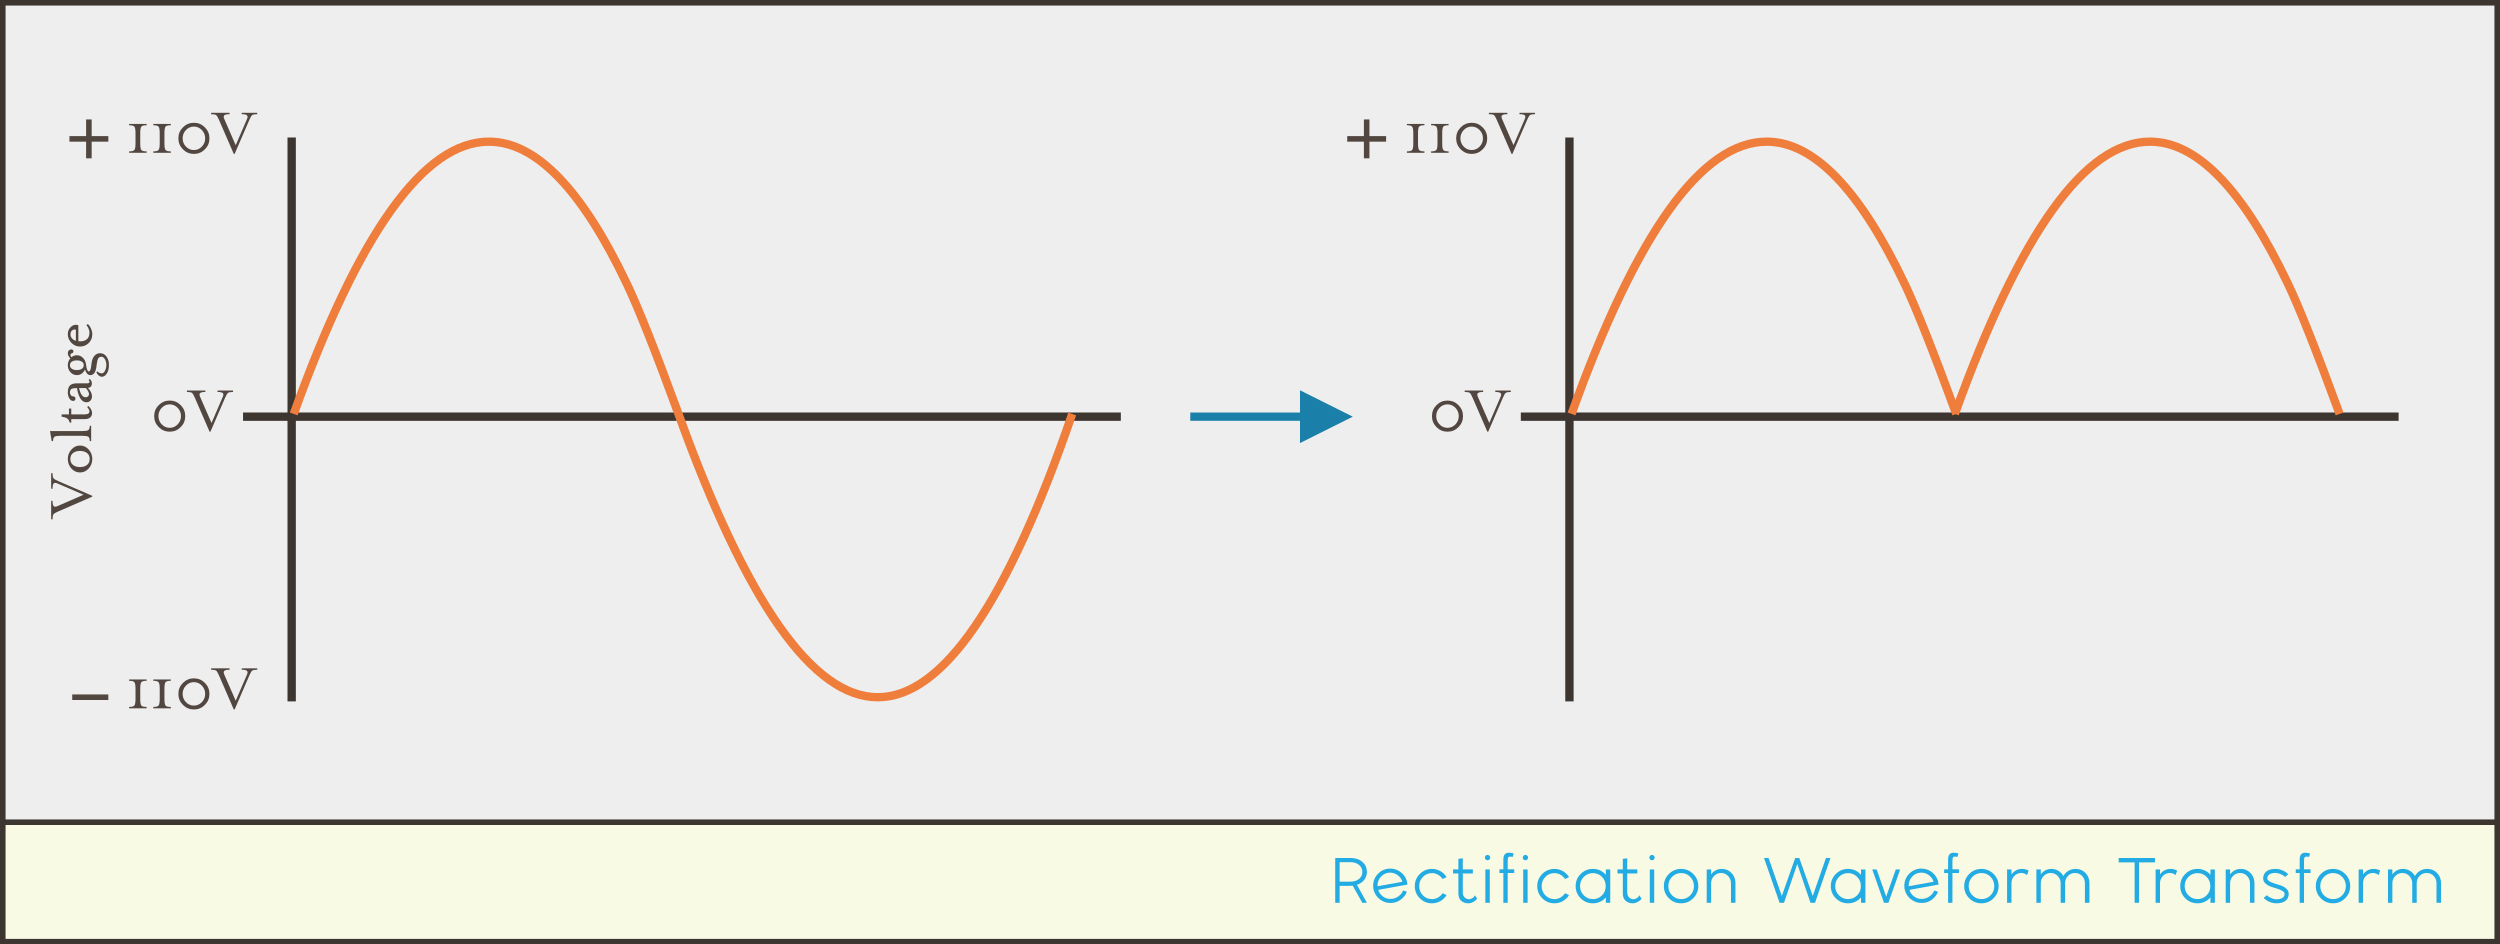 <?xml version="1.0" encoding="UTF-8"?>
<svg width="900px" height="340px" viewBox="0 0 900 340" version="1.1" xmlns="http://www.w3.org/2000/svg" xmlns:xlink="http://www.w3.org/1999/xlink">
    <rect x="0" y="0" width="900" height="340" fill="#808080" stroke="none"/>
    <!-- Generator: Sketch 52.5 (67469) - http://www.bohemiancoding.com/sketch -->
    <title>Rectification_Transform</title>
    <desc>Created with Sketch.</desc>
    <g id="Rectification_Transform" stroke="none" stroke-width="1" fill="none" fill-rule="evenodd">
        <rect id="Rectangle" stroke="#3D3530" stroke-width="2" fill="#EEEEEE" x="1" y="1" width="898" height="358"></rect>
        <rect id="Rectangle-Copy" stroke="#3D3530" stroke-width="2" fill="#F8FAE4" x="1" y="296" width="898" height="43"></rect>
        <path d="M480.683,325 L480.683,308.872 L486.155,308.872 C487.963,308.872 489.403,309.348 490.475,310.3 C491.547,311.252 492.083,312.448 492.083,313.888 C492.083,314.96 491.767,315.912 491.135,316.744 C490.503,317.576 489.619,318.168 488.483,318.52 L492.083,325 L490.427,325 L486.995,318.856 L486.011,318.904 L482.267,318.904 L482.267,325 L480.683,325 Z M482.267,317.392 L486.155,317.392 C487.451,317.392 488.491,317.06 489.275,316.396 C490.059,315.732 490.451,314.896 490.451,313.888 C490.451,312.896 490.059,312.064 489.275,311.392 C488.491,310.72 487.451,310.384 486.155,310.384 L482.267,310.384 L482.267,317.392 Z M500.525,323.608 C501.597,323.608 502.557,323.304 503.405,322.696 C504.253,322.088 504.829,321.376 505.133,320.56 L506.477,321.04 C506.109,322.048 505.393,322.976 504.329,323.824 C503.265,324.672 501.997,325.088 500.525,325.072 C499.181,325.072 497.953,324.656 496.841,323.824 C495.729,322.992 494.973,321.928 494.573,320.632 C494.413,320.104 494.333,319.528 494.333,318.904 C494.333,317.176 494.933,315.712 496.133,314.512 C497.333,313.312 498.797,312.704 500.525,312.688 C502.093,312.704 503.461,313.232 504.629,314.272 C505.797,315.312 506.469,316.6 506.645,318.136 C506.661,318.216 506.669,318.32 506.669,318.448 L496.181,320.344 C496.453,321.304 496.997,322.092 497.813,322.708 C498.629,323.324 499.533,323.624 500.525,323.608 Z M500.381,314.152 C499.181,314.168 498.153,314.6 497.297,315.448 C496.441,316.296 495.981,317.312 495.917,318.496 C495.917,318.544 495.921,318.628 495.929,318.748 C495.937,318.868 495.941,318.968 495.941,319.048 L504.869,317.44 C504.565,316.464 503.997,315.668 503.165,315.052 C502.333,314.436 501.405,314.136 500.381,314.152 Z M515.52,325.192 C513.808,325.192 512.348,324.588 511.14,323.38 C509.932,322.172 509.328,320.712 509.328,319 C509.328,317.288 509.932,315.828 511.14,314.62 C512.348,313.412 513.808,312.808 515.52,312.808 C516.608,312.808 517.62,313.076 518.556,313.612 C519.492,314.148 520.232,314.864 520.776,315.76 L519.336,316.456 C518.904,315.8 518.352,315.28 517.68,314.896 C517.008,314.512 516.288,314.32 515.52,314.32 C514.224,314.32 513.132,314.772 512.244,315.676 C511.356,316.58 510.912,317.688 510.912,319 C510.912,320.312 511.356,321.42 512.244,322.324 C513.132,323.228 514.224,323.68 515.52,323.68 C516.288,323.68 517.008,323.488 517.68,323.104 C518.352,322.72 518.904,322.2 519.336,321.544 L520.776,322.24 C520.232,323.136 519.492,323.852 518.556,324.388 C517.62,324.924 516.608,325.192 515.52,325.192 Z M530.971,322.312 L531.763,323.536 C531.667,323.664 531.539,323.816 531.379,323.992 C531.219,324.168 530.859,324.412 530.299,324.724 C529.739,325.036 529.163,325.192 528.571,325.192 C527.563,325.192 526.719,324.892 526.039,324.292 C525.359,323.692 525.019,322.824 525.019,321.688 L525.019,314.44 L523.099,314.44 L523.099,312.976 L525.019,312.976 L525.019,309.184 L526.603,308.992 L526.603,312.976 L530.227,312.976 L530.227,314.44 L526.603,314.44 L526.603,321.328 C526.603,322.064 526.831,322.648 527.287,323.08 C527.743,323.512 528.267,323.728 528.859,323.728 C529.227,323.728 529.587,323.616 529.939,323.392 C530.291,323.168 530.551,322.948 530.719,322.732 C530.887,322.516 530.971,322.376 530.971,322.312 Z M536.197,309.4 C536.021,309.592 535.797,309.688 535.525,309.688 C535.253,309.688 535.025,309.592 534.841,309.4 C534.657,309.208 534.565,308.984 534.565,308.728 C534.565,308.472 534.657,308.248 534.841,308.056 C535.025,307.864 535.253,307.768 535.525,307.768 C535.797,307.768 536.025,307.864 536.209,308.056 C536.393,308.248 536.485,308.472 536.485,308.728 C536.485,308.984 536.389,309.208 536.197,309.4 Z M534.733,325 L534.733,313 L536.317,313 L536.317,325 L534.733,325 Z M545.12,312.952 L545.12,314.272 L542.768,314.272 L542.768,325 L541.208,325 L541.208,314.272 L539.792,314.272 L539.792,312.952 L541.208,312.952 L541.208,309.472 C541.208,307.808 541.864,306.976 543.176,306.976 C543.464,306.976 543.756,307 544.052,307.048 C544.348,307.096 544.568,307.144 544.712,307.192 L544.928,307.264 L544.592,308.488 C544.272,308.408 543.952,308.368 543.632,308.368 C543.28,308.368 543.048,308.484 542.936,308.716 C542.824,308.948 542.768,309.392 542.768,310.048 L542.768,312.952 L545.12,312.952 Z M549.819,309.4 C549.643,309.592 549.419,309.688 549.147,309.688 C548.875,309.688 548.647,309.592 548.463,309.4 C548.279,309.208 548.187,308.984 548.187,308.728 C548.187,308.472 548.279,308.248 548.463,308.056 C548.647,307.864 548.875,307.768 549.147,307.768 C549.419,307.768 549.647,307.864 549.831,308.056 C550.015,308.248 550.107,308.472 550.107,308.728 C550.107,308.984 550.011,309.208 549.819,309.4 Z M548.355,325 L548.355,313 L549.939,313 L549.939,325 L548.355,325 Z M559.605,325.192 C557.893,325.192 556.433,324.588 555.225,323.38 C554.017,322.172 553.413,320.712 553.413,319 C553.413,317.288 554.017,315.828 555.225,314.62 C556.433,313.412 557.893,312.808 559.605,312.808 C560.693,312.808 561.705,313.076 562.641,313.612 C563.577,314.148 564.317,314.864 564.861,315.76 L563.421,316.456 C562.989,315.8 562.437,315.28 561.765,314.896 C561.093,314.512 560.373,314.32 559.605,314.32 C558.309,314.32 557.217,314.772 556.329,315.676 C555.441,316.58 554.997,317.688 554.997,319 C554.997,320.312 555.441,321.42 556.329,322.324 C557.217,323.228 558.309,323.68 559.605,323.68 C560.373,323.68 561.093,323.488 561.765,323.104 C562.437,322.72 562.989,322.2 563.421,321.544 L564.861,322.24 C564.317,323.136 563.577,323.852 562.641,324.388 C561.705,324.924 560.693,325.192 559.605,325.192 Z M578.104,313 L579.688,313 L579.688,325 L578.104,325 L578.104,323.056 C576.872,324.48 575.312,325.192 573.424,325.192 C571.712,325.192 570.252,324.588 569.044,323.38 C567.836,322.172 567.232,320.712 567.232,319 C567.232,317.288 567.836,315.828 569.044,314.62 C570.252,313.412 571.712,312.808 573.424,312.808 C575.328,312.808 576.888,313.52 578.104,314.944 L578.104,313 Z M573.448,323.68 C574.744,323.68 575.836,323.228 576.724,322.324 C577.612,321.42 578.056,320.312 578.056,319 C578.056,317.688 577.612,316.58 576.724,315.676 C575.836,314.772 574.744,314.32 573.448,314.32 C572.168,314.32 571.076,314.772 570.172,315.676 C569.268,316.58 568.816,317.688 568.816,319 C568.816,320.312 569.268,321.42 570.172,322.324 C571.076,323.228 572.168,323.68 573.448,323.68 Z M590.171,322.312 L590.963,323.536 C590.867,323.664 590.739,323.816 590.579,323.992 C590.419,324.168 590.059,324.412 589.499,324.724 C588.939,325.036 588.363,325.192 587.771,325.192 C586.763,325.192 585.919,324.892 585.239,324.292 C584.559,323.692 584.219,322.824 584.219,321.688 L584.219,314.44 L582.299,314.44 L582.299,312.976 L584.219,312.976 L584.219,309.184 L585.803,308.992 L585.803,312.976 L589.427,312.976 L589.427,314.44 L585.803,314.44 L585.803,321.328 C585.803,322.064 586.031,322.648 586.487,323.08 C586.943,323.512 587.467,323.728 588.059,323.728 C588.427,323.728 588.787,323.616 589.139,323.392 C589.491,323.168 589.751,322.948 589.919,322.732 C590.087,322.516 590.171,322.376 590.171,322.312 Z M595.397,309.4 C595.221,309.592 594.997,309.688 594.725,309.688 C594.453,309.688 594.225,309.592 594.041,309.4 C593.857,309.208 593.765,308.984 593.765,308.728 C593.765,308.472 593.857,308.248 594.041,308.056 C594.225,307.864 594.453,307.768 594.725,307.768 C594.997,307.768 595.225,307.864 595.409,308.056 C595.593,308.248 595.685,308.472 595.685,308.728 C595.685,308.984 595.589,309.208 595.397,309.4 Z M593.933,325 L593.933,313 L595.517,313 L595.517,325 L593.933,325 Z M609.552,323.368 C608.352,324.584 606.896,325.192 605.184,325.192 C603.472,325.192 602.012,324.588 600.804,323.38 C599.596,322.172 598.992,320.712 598.992,319 C598.992,317.288 599.596,315.828 600.804,314.62 C602.012,313.412 603.472,312.808 605.184,312.808 C606.896,312.808 608.356,313.412 609.564,314.62 C610.772,315.828 611.376,317.288 611.376,319 C611.376,320.696 610.768,322.152 609.552,323.368 Z M605.208,323.68 C606.504,323.68 607.596,323.228 608.484,322.324 C609.372,321.42 609.816,320.312 609.816,319 C609.816,317.688 609.372,316.576 608.484,315.664 C607.596,314.752 606.504,314.296 605.208,314.296 C603.928,314.296 602.84,314.752 601.944,315.664 C601.048,316.576 600.6,317.688 600.6,319 C600.6,320.312 601.048,321.42 601.944,322.324 C602.84,323.228 603.928,323.68 605.208,323.68 Z M619.843,312.808 C621.235,312.808 622.403,313.3 623.347,314.284 C624.291,315.268 624.763,316.48 624.763,317.92 L624.763,325 L623.155,325 L623.155,317.968 C623.155,316.944 622.807,316.072 622.111,315.352 C621.415,314.632 620.571,314.272 619.579,314.272 C618.587,314.272 617.743,314.632 617.047,315.352 C616.351,316.072 616.003,316.944 616.003,317.968 L616.003,325 L614.419,325 L614.419,313 L616.003,313 L616.003,314.776 C616.979,313.464 618.259,312.808 619.843,312.808 Z M657.344,308.872 L658.976,308.872 L653.408,325 L651.776,325 L647.024,311.032 L642.248,325 L640.64,325 L635.048,308.872 L636.68,308.872 L641.456,322.552 L646.28,308.872 L647.744,308.872 L652.592,322.552 L657.344,308.872 Z M669.963,313 L671.547,313 L671.547,325 L669.963,325 L669.963,323.056 C668.731,324.48 667.171,325.192 665.283,325.192 C663.571,325.192 662.111,324.588 660.903,323.38 C659.695,322.172 659.091,320.712 659.091,319 C659.091,317.288 659.695,315.828 660.903,314.62 C662.111,313.412 663.571,312.808 665.283,312.808 C667.187,312.808 668.747,313.52 669.963,314.944 L669.963,313 Z M665.307,323.68 C666.603,323.68 667.695,323.228 668.583,322.324 C669.471,321.42 669.915,320.312 669.915,319 C669.915,317.688 669.471,316.58 668.583,315.676 C667.695,314.772 666.603,314.32 665.307,314.32 C664.027,314.32 662.935,314.772 662.031,315.676 C661.127,316.58 660.675,317.688 660.675,319 C660.675,320.312 661.127,321.42 662.031,322.324 C662.935,323.228 664.027,323.68 665.307,323.68 Z M682.485,313 L684.069,313 L679.821,325 L678.237,325 L674.013,313 L675.597,313 L679.029,322.768 L682.485,313 Z M691.744,323.608 C692.816,323.608 693.776,323.304 694.624,322.696 C695.472,322.088 696.048,321.376 696.352,320.56 L697.696,321.04 C697.328,322.048 696.612,322.976 695.548,323.824 C694.484,324.672 693.216,325.088 691.744,325.072 C690.4,325.072 689.172,324.656 688.06,323.824 C686.948,322.992 686.192,321.928 685.792,320.632 C685.632,320.104 685.552,319.528 685.552,318.904 C685.552,317.176 686.152,315.712 687.352,314.512 C688.552,313.312 690.016,312.704 691.744,312.688 C693.312,312.704 694.68,313.232 695.848,314.272 C697.016,315.312 697.688,316.6 697.864,318.136 C697.88,318.216 697.888,318.32 697.888,318.448 L687.4,320.344 C687.672,321.304 688.216,322.092 689.032,322.708 C689.848,323.324 690.752,323.624 691.744,323.608 Z M691.6,314.152 C690.4,314.168 689.372,314.6 688.516,315.448 C687.66,316.296 687.2,317.312 687.136,318.496 C687.136,318.544 687.14,318.628 687.148,318.748 C687.156,318.868 687.16,318.968 687.16,319.048 L696.088,317.44 C695.784,316.464 695.216,315.668 694.384,315.052 C693.552,314.436 692.624,314.136 691.6,314.152 Z M705.227,312.952 L705.227,314.272 L702.875,314.272 L702.875,325 L701.315,325 L701.315,314.272 L699.899,314.272 L699.899,312.952 L701.315,312.952 L701.315,309.472 C701.315,307.808 701.971,306.976 703.283,306.976 C703.571,306.976 703.863,307 704.159,307.048 C704.455,307.096 704.675,307.144 704.819,307.192 L705.035,307.264 L704.699,308.488 C704.379,308.408 704.059,308.368 703.739,308.368 C703.387,308.368 703.155,308.484 703.043,308.716 C702.931,308.948 702.875,309.392 702.875,310.048 L702.875,312.952 L705.227,312.952 Z M717.677,323.368 C716.477,324.584 715.021,325.192 713.309,325.192 C711.597,325.192 710.137,324.588 708.929,323.38 C707.721,322.172 707.117,320.712 707.117,319 C707.117,317.288 707.721,315.828 708.929,314.62 C710.137,313.412 711.597,312.808 713.309,312.808 C715.021,312.808 716.481,313.412 717.689,314.62 C718.897,315.828 719.501,317.288 719.501,319 C719.501,320.696 718.893,322.152 717.677,323.368 Z M713.333,323.68 C714.629,323.68 715.721,323.228 716.609,322.324 C717.497,321.42 717.941,320.312 717.941,319 C717.941,317.688 717.497,316.576 716.609,315.664 C715.721,314.752 714.629,314.296 713.333,314.296 C712.053,314.296 710.965,314.752 710.069,315.664 C709.173,316.576 708.725,317.688 708.725,319 C708.725,320.312 709.173,321.42 710.069,322.324 C710.965,323.228 712.053,323.68 713.333,323.68 Z M727.968,312.808 C728.816,312.808 729.592,313.016 730.296,313.432 L729.744,315.016 C729.072,314.52 728.392,314.272 727.704,314.272 C726.696,314.272 725.848,314.628 725.16,315.34 C724.472,316.052 724.128,316.928 724.128,317.968 L724.128,325 L722.544,325 L722.544,313 L724.128,313 L724.128,314.776 C725.104,313.464 726.384,312.808 727.968,312.808 Z M747.283,312.808 C748.675,312.808 749.843,313.3 750.787,314.284 C751.731,315.268 752.203,316.48 752.203,317.92 L752.203,325 L750.571,325 L750.571,317.968 C750.571,316.928 750.231,316.052 749.551,315.34 C748.871,314.628 748.027,314.272 747.019,314.272 C746.011,314.272 745.163,314.628 744.475,315.34 C743.787,316.052 743.443,316.928 743.443,317.968 L743.443,325 L741.835,325 L741.835,317.968 C741.835,316.944 741.487,316.072 740.791,315.352 C740.095,314.632 739.251,314.272 738.259,314.272 C737.267,314.272 736.423,314.632 735.727,315.352 C735.031,316.072 734.683,316.944 734.683,317.968 L734.683,325 L733.099,325 L733.099,313 L734.683,313 L734.683,314.776 C735.659,313.464 736.939,312.808 738.523,312.808 C739.435,312.808 740.271,313.04 741.031,313.504 C741.791,313.968 742.387,314.592 742.819,315.376 C743.235,314.592 743.835,313.968 744.619,313.504 C745.403,313.04 746.291,312.808 747.283,312.808 Z M775.784,308.872 L775.784,310.456 L770.048,310.456 L770.048,325 L768.464,325 L768.464,310.456 L762.728,310.456 L762.728,308.872 L775.784,308.872 Z M781.443,312.808 C782.291,312.808 783.067,313.016 783.771,313.432 L783.219,315.016 C782.547,314.52 781.867,314.272 781.179,314.272 C780.171,314.272 779.323,314.628 778.635,315.34 C777.947,316.052 777.603,316.928 777.603,317.968 L777.603,325 L776.019,325 L776.019,313 L777.603,313 L777.603,314.776 C778.579,313.464 779.859,312.808 781.443,312.808 Z M795.765,313 L797.349,313 L797.349,325 L795.765,325 L795.765,323.056 C794.533,324.48 792.973,325.192 791.085,325.192 C789.373,325.192 787.913,324.588 786.705,323.38 C785.497,322.172 784.893,320.712 784.893,319 C784.893,317.288 785.497,315.828 786.705,314.62 C787.913,313.412 789.373,312.808 791.085,312.808 C792.989,312.808 794.549,313.52 795.765,314.944 L795.765,313 Z M791.109,323.68 C792.405,323.68 793.497,323.228 794.385,322.324 C795.273,321.42 795.717,320.312 795.717,319 C795.717,317.688 795.273,316.58 794.385,315.676 C793.497,314.772 792.405,314.32 791.109,314.32 C789.829,314.32 788.737,314.772 787.833,315.676 C786.929,316.58 786.477,317.688 786.477,319 C786.477,320.312 786.929,321.42 787.833,322.324 C788.737,323.228 789.829,323.68 791.109,323.68 Z M806.68,312.808 C808.072,312.808 809.24,313.3 810.184,314.284 C811.128,315.268 811.6,316.48 811.6,317.92 L811.6,325 L809.992,325 L809.992,317.968 C809.992,316.944 809.644,316.072 808.948,315.352 C808.252,314.632 807.408,314.272 806.416,314.272 C805.424,314.272 804.58,314.632 803.884,315.352 C803.188,316.072 802.84,316.944 802.84,317.968 L802.84,325 L801.256,325 L801.256,313 L802.84,313 L802.84,314.776 C803.816,313.464 805.096,312.808 806.68,312.808 Z M819.515,325.192 C818.971,325.192 818.443,325.124 817.931,324.988 C817.419,324.852 816.991,324.692 816.647,324.508 C816.303,324.324 815.995,324.136 815.723,323.944 C815.451,323.752 815.251,323.592 815.123,323.464 L814.931,323.248 L816.059,322.288 C816.171,322.4 816.327,322.536 816.527,322.696 C816.727,322.856 817.131,323.072 817.739,323.344 C818.347,323.616 818.947,323.752 819.539,323.752 C820.419,323.752 821.123,323.584 821.651,323.248 C822.179,322.912 822.443,322.44 822.443,321.832 C822.443,321.4 822.179,321.028 821.651,320.716 C821.123,320.404 820.483,320.136 819.731,319.912 C818.979,319.688 818.223,319.44 817.463,319.168 C816.703,318.896 816.059,318.512 815.531,318.016 C815.003,317.52 814.739,316.912 814.739,316.192 C814.739,315.2 815.111,314.388 815.855,313.756 C816.599,313.124 817.699,312.808 819.155,312.808 C820.019,312.808 820.835,312.968 821.603,313.288 C822.371,313.608 822.923,313.928 823.259,314.248 L823.763,314.728 L822.635,315.712 C822.523,315.6 822.367,315.464 822.167,315.304 C821.967,315.144 821.563,314.928 820.955,314.656 C820.347,314.384 819.739,314.248 819.131,314.248 C818.267,314.248 817.567,314.416 817.031,314.752 C816.495,315.088 816.227,315.56 816.227,316.168 C816.227,316.6 816.491,316.972 817.019,317.284 C817.547,317.596 818.187,317.864 818.939,318.088 C819.691,318.312 820.447,318.556 821.207,318.82 C821.967,319.084 822.611,319.468 823.139,319.972 C823.667,320.476 823.931,321.088 823.931,321.808 C823.931,322.816 823.563,323.632 822.827,324.256 C822.091,324.88 820.987,325.192 819.515,325.192 Z M831.797,312.952 L831.797,314.272 L829.445,314.272 L829.445,325 L827.885,325 L827.885,314.272 L826.469,314.272 L826.469,312.952 L827.885,312.952 L827.885,309.472 C827.885,307.808 828.541,306.976 829.853,306.976 C830.141,306.976 830.433,307 830.729,307.048 C831.025,307.096 831.245,307.144 831.389,307.192 L831.605,307.264 L831.269,308.488 C830.949,308.408 830.629,308.368 830.309,308.368 C829.957,308.368 829.725,308.484 829.613,308.716 C829.501,308.948 829.445,309.392 829.445,310.048 L829.445,312.952 L831.797,312.952 Z M844.248,323.368 C843.048,324.584 841.592,325.192 839.88,325.192 C838.168,325.192 836.708,324.588 835.5,323.38 C834.292,322.172 833.688,320.712 833.688,319 C833.688,317.288 834.292,315.828 835.5,314.62 C836.708,313.412 838.168,312.808 839.88,312.808 C841.592,312.808 843.052,313.412 844.26,314.62 C845.468,315.828 846.072,317.288 846.072,319 C846.072,320.696 845.464,322.152 844.248,323.368 Z M839.904,323.68 C841.2,323.68 842.292,323.228 843.18,322.324 C844.068,321.42 844.512,320.312 844.512,319 C844.512,317.688 844.068,316.576 843.18,315.664 C842.292,314.752 841.2,314.296 839.904,314.296 C838.624,314.296 837.536,314.752 836.64,315.664 C835.744,316.576 835.296,317.688 835.296,319 C835.296,320.312 835.744,321.42 836.64,322.324 C837.536,323.228 838.624,323.68 839.904,323.68 Z M854.539,312.808 C855.387,312.808 856.163,313.016 856.867,313.432 L856.315,315.016 C855.643,314.52 854.963,314.272 854.275,314.272 C853.267,314.272 852.419,314.628 851.731,315.34 C851.043,316.052 850.699,316.928 850.699,317.968 L850.699,325 L849.115,325 L849.115,313 L850.699,313 L850.699,314.776 C851.675,313.464 852.955,312.808 854.539,312.808 Z M873.853,312.808 C875.245,312.808 876.413,313.3 877.357,314.284 C878.301,315.268 878.773,316.48 878.773,317.92 L878.773,325 L877.141,325 L877.141,317.968 C877.141,316.928 876.801,316.052 876.121,315.34 C875.441,314.628 874.597,314.272 873.589,314.272 C872.581,314.272 871.733,314.628 871.045,315.34 C870.357,316.052 870.013,316.928 870.013,317.968 L870.013,325 L868.405,325 L868.405,317.968 C868.405,316.944 868.057,316.072 867.361,315.352 C866.665,314.632 865.821,314.272 864.829,314.272 C863.837,314.272 862.993,314.632 862.297,315.352 C861.601,316.072 861.253,316.944 861.253,317.968 L861.253,325 L859.669,325 L859.669,313 L861.253,313 L861.253,314.776 C862.229,313.464 863.509,312.808 865.093,312.808 C866.005,312.808 866.841,313.04 867.601,313.504 C868.361,313.968 868.957,314.592 869.389,315.376 C869.805,314.592 870.405,313.968 871.189,313.504 C871.973,313.04 872.861,312.808 873.853,312.808 Z" id="Rectification-Wavefo-Copy" fill="#23ABE3"></path>
        <g id="Illustration" transform="translate(18, 38)">
            <g id="DC" transform="translate(467, 0)">
                <path d="M80,13 L80,213" id="Line-7-Copy-2" stroke="#3D3530" stroke-width="3" stroke-linecap="square"></path>
                <path d="M377,112 L64,112" id="Line-7-Copy-6" stroke="#3D3530" stroke-width="3" stroke-linecap="square"></path>
                <path d="M6,11 L6,5 L8,5 L8,11 L14,11 L14,13 L8,13 L8,19 L6,19 L6,13 L0,13 L0,11 L6,11 Z" id="Combined-Shape" fill="#524740"></path>
                <path d="M32.136,107.856 C33.24,106.752 34.56,106.2 36.096,106.2 C37.632,106.2 38.948,106.748 40.044,107.844 C41.14,108.94 41.688,110.256 41.688,111.792 C41.688,113.344 41.14,114.668 40.044,115.764 C38.948,116.86 37.632,117.408 36.096,117.408 C34.56,117.408 33.244,116.86 32.148,115.764 C31.052,114.668 30.504,113.344 30.504,111.792 C30.504,110.256 31.048,108.944 32.136,107.856 Z M36.096,107.568 C34.976,107.568 34.02,107.984 33.228,108.816 C32.436,109.648 32.04,110.64 32.04,111.792 C32.04,112.96 32.436,113.956 33.228,114.78 C34.02,115.604 34.976,116.016 36.096,116.016 C37.2,116.016 38.152,115.604 38.952,114.78 C39.752,113.956 40.152,112.96 40.152,111.792 C40.152,110.64 39.752,109.648 38.952,108.816 C38.152,107.984 37.2,107.568 36.096,107.568 Z M58.896,103.104 C57.952,103.104 57.34,103.22 57.06,103.452 C56.78,103.684 56.44,104.264 56.04,105.192 L50.76,117.408 L50.448,117.408 L45.144,105.192 C44.744,104.264 44.404,103.684 44.124,103.452 C43.844,103.22 43.232,103.104 42.288,103.104 L42.288,102.6 L48.936,102.6 L48.936,103.104 C47.944,103.104 47.308,103.244 47.028,103.524 C46.748,103.804 46.76,104.272 47.064,104.928 L51.144,114.264 L55.176,104.928 C55.48,104.272 55.492,103.804 55.212,103.524 C54.932,103.244 54.296,103.104 53.304,103.104 L53.304,102.6 L58.896,102.6 L58.896,103.104 Z" id="0V-Copy-2" fill="#524740"></path>
                <path d="M27.792,17 L21.48,17 L21.48,16.496 C22.472,16.496 23.104,16.328 23.376,15.992 C23.648,15.656 23.784,14.888 23.784,13.688 L23.784,9.896 C23.784,8.696 23.648,7.928 23.376,7.592 C23.104,7.256 22.472,7.088 21.48,7.088 L21.48,6.608 L27.792,6.608 L27.792,7.088 C26.784,7.088 26.148,7.252 25.884,7.58 C25.62,7.908 25.488,8.68 25.488,9.896 L25.488,13.688 C25.488,14.904 25.62,15.676 25.884,16.004 C26.148,16.332 26.784,16.496 27.792,16.496 L27.792,17 Z M36.504,17 L30.192,17 L30.192,16.496 C31.184,16.496 31.816,16.328 32.088,15.992 C32.36,15.656 32.496,14.888 32.496,13.688 L32.496,9.896 C32.496,8.696 32.36,7.928 32.088,7.592 C31.816,7.256 31.184,7.088 30.192,7.088 L30.192,6.608 L36.504,6.608 L36.504,7.088 C35.496,7.088 34.86,7.252 34.596,7.58 C34.332,7.908 34.2,8.68 34.2,9.896 L34.2,13.688 C34.2,14.904 34.332,15.676 34.596,16.004 C34.86,16.332 35.496,16.496 36.504,16.496 L36.504,17 Z M40.848,7.856 C41.952,6.752 43.272,6.2 44.808,6.2 C46.344,6.2 47.66,6.748 48.756,7.844 C49.852,8.94 50.4,10.256 50.4,11.792 C50.4,13.344 49.852,14.668 48.756,15.764 C47.66,16.86 46.344,17.408 44.808,17.408 C43.272,17.408 41.956,16.86 40.86,15.764 C39.764,14.668 39.216,13.344 39.216,11.792 C39.216,10.256 39.76,8.944 40.848,7.856 Z M44.808,7.568 C43.688,7.568 42.732,7.984 41.94,8.816 C41.148,9.648 40.752,10.64 40.752,11.792 C40.752,12.96 41.148,13.956 41.94,14.78 C42.732,15.604 43.688,16.016 44.808,16.016 C45.912,16.016 46.864,15.604 47.664,14.78 C48.464,13.956 48.864,12.96 48.864,11.792 C48.864,10.64 48.464,9.648 47.664,8.816 C46.864,7.984 45.912,7.568 44.808,7.568 Z M67.608,3.104 C66.664,3.104 66.052,3.22 65.772,3.452 C65.492,3.684 65.152,4.264 64.752,5.192 L59.472,17.408 L59.16,17.408 L53.856,5.192 C53.456,4.264 53.116,3.684 52.836,3.452 C52.556,3.22 51.944,3.104 51,3.104 L51,2.6 L57.648,2.6 L57.648,3.104 C56.656,3.104 56.02,3.244 55.74,3.524 C55.46,3.804 55.472,4.272 55.776,4.928 L59.856,14.264 L63.888,4.928 C64.192,4.272 64.204,3.804 63.924,3.524 C63.644,3.244 63.008,3.104 62.016,3.104 L62.016,2.6 L67.608,2.6 L67.608,3.104 Z" id="110V-Copy-3" fill="#524740"></path>
                <path d="M80.746,111.02 C104.249,45.673 127.667,13 151,13 C167.855,13 184.407,30.05 200.655,64.149 C204.818,72.885 211.018,88.509 219.254,111.02" id="Path-2" stroke="#EF7D3B" stroke-width="3"></path>
                <path d="M218.746,111.02 C242.249,45.673 265.667,13 289,13 C305.855,13 322.407,30.05 338.655,64.149 C342.818,72.885 349.018,88.509 357.254,111.02" id="Path-2-Copy" stroke="#EF7D3B" stroke-width="3"></path>
            </g>
            <g id="Alternating_Current">
                <path d="M87,13 L87,213" id="Line-7-Copy-2" stroke="#3D3530" stroke-width="3" stroke-linecap="square"></path>
                <path d="M384,112 L71,112" id="Line-7-Copy-6" stroke="#3D3530" stroke-width="3" stroke-linecap="square"></path>
                <rect id="Rectangle" fill="#524740" x="8" y="212" width="13" height="2"></rect>
                <path d="M13,11 L13,5 L15,5 L15,11 L21,11 L21,13 L15,13 L15,19 L13,19 L13,13 L7,13 L7,11 L13,11 Z" id="Combined-Shape" fill="#524740"></path>
                <path d="M-7.94,104.104 C-8.884,104.104 -9.496,104.22 -9.776,104.452 C-10.056,104.684 -10.396,105.264 -10.796,106.192 L-16.076,118.408 L-16.388,118.408 L-21.692,106.192 C-22.092,105.264 -22.432,104.684 -22.712,104.452 C-22.992,104.22 -23.604,104.104 -24.548,104.104 L-24.548,103.6 L-17.9,103.6 L-17.9,104.104 C-18.892,104.104 -19.528,104.244 -19.808,104.524 C-20.088,104.804 -20.076,105.272 -19.772,105.928 L-15.692,115.264 L-11.66,105.928 C-11.356,105.272 -11.344,104.804 -11.624,104.524 C-11.904,104.244 -12.54,104.104 -13.532,104.104 L-13.532,103.6 L-7.94,103.6 L-7.94,104.104 Z M0.58,110.896 C1.54,111.744 2.02,112.776 2.02,113.992 C2.02,115.208 1.544,116.248 0.592,117.112 C-0.36,117.976 -1.5,118.408 -2.828,118.408 C-4.156,118.408 -5.296,117.976 -6.248,117.112 C-7.2,116.248 -7.676,115.208 -7.676,113.992 C-7.676,112.776 -7.2,111.74 -6.248,110.884 C-5.296,110.028 -4.156,109.6 -2.828,109.6 C-1.5,109.6 -0.364,110.032 0.58,110.896 Z M-0.668,116.512 C-0.172,115.856 0.076,115.016 0.076,113.992 C0.076,112.968 -0.172,112.132 -0.668,111.484 C-1.164,110.836 -1.884,110.512 -2.828,110.512 C-3.772,110.512 -4.492,110.84 -4.988,111.496 C-5.484,112.152 -5.732,112.984 -5.732,113.992 C-5.732,115 -5.484,115.832 -4.988,116.488 C-4.492,117.144 -3.772,117.472 -2.828,117.472 C-1.884,117.472 -1.164,117.152 -0.668,116.512 Z M9.124,118 L3.628,118 L3.628,117.496 C4.428,117.496 4.944,117.328 5.176,116.992 C5.408,116.656 5.524,115.888 5.524,114.688 L5.524,107.104 C5.524,105.904 5.408,105.136 5.176,104.8 C4.944,104.464 4.428,104.296 3.628,104.296 L3.628,103.792 L7.228,103.192 L7.228,114.688 C7.228,115.888 7.344,116.656 7.576,116.992 C7.808,117.328 8.324,117.496 9.124,117.496 L9.124,118 Z M11.524,110.848 L10.276,110.848 L10.276,110.272 C10.964,110.128 11.468,109.816 11.788,109.336 C12.108,108.856 12.316,108.2 12.412,107.368 L13.228,107.368 L13.228,110.008 L15.316,110.008 L15.316,110.848 L13.228,110.848 L13.228,115.648 C13.228,116.8 13.588,117.376 14.308,117.376 C14.772,117.376 15.292,117.104 15.868,116.56 L16.276,116.968 C15.94,117.368 15.536,117.696 15.064,117.952 C14.592,118.208 14.156,118.336 13.756,118.336 C13.068,118.336 12.524,118.112 12.124,117.664 C11.724,117.216 11.524,116.544 11.524,115.648 L11.524,110.848 Z M25.972,117.52 C25.508,118.016 24.98,118.264 24.388,118.264 C23.428,118.264 22.884,117.8 22.756,116.872 C21.684,117.832 20.684,118.312 19.756,118.312 C19.148,118.312 18.636,118.132 18.22,117.772 C17.804,117.412 17.596,116.92 17.596,116.296 C17.596,114.616 19.3,113.48 22.708,112.888 C22.708,111.944 22.604,111.288 22.396,110.92 C22.188,110.552 21.756,110.368 21.1,110.368 C20.78,110.368 20.472,110.472 20.176,110.68 C19.88,110.888 19.732,111.168 19.732,111.52 C19.732,111.76 19.652,111.96 19.492,112.12 C19.332,112.28 19.14,112.36 18.916,112.36 C18.676,112.36 18.476,112.28 18.316,112.12 C18.156,111.96 18.076,111.76 18.076,111.52 C18.076,110.96 18.384,110.5 19,110.14 C19.616,109.78 20.324,109.6 21.124,109.6 C22.292,109.6 23.132,109.856 23.644,110.368 C24.156,110.88 24.412,111.712 24.412,112.864 L24.412,116.488 C24.412,117.112 24.596,117.424 24.964,117.424 C25.172,117.424 25.396,117.304 25.636,117.064 L25.972,117.52 Z M22.708,116.08 L22.708,113.632 C20.5,114.144 19.396,114.936 19.396,116.008 C19.396,116.376 19.504,116.672 19.72,116.896 C19.936,117.12 20.204,117.232 20.524,117.232 C21.116,117.232 21.844,116.848 22.708,116.08 Z M32.212,114.664 C32.516,114.2 32.668,113.6 32.668,112.864 C32.668,112.128 32.52,111.528 32.224,111.064 C31.928,110.6 31.5,110.368 30.94,110.368 C30.38,110.368 29.948,110.6 29.644,111.064 C29.34,111.528 29.188,112.128 29.188,112.864 C29.188,113.6 29.34,114.196 29.644,114.652 C29.948,115.108 30.38,115.336 30.94,115.336 C31.5,115.336 31.924,115.112 32.212,114.664 Z M28.708,117.136 C28.708,117.616 29.436,117.92 30.892,118.048 C32.428,118.176 33.54,118.528 34.228,119.104 C34.916,119.68 35.26,120.376 35.26,121.192 C35.26,122.168 34.856,122.948 34.048,123.532 C33.24,124.116 32.228,124.408 31.012,124.408 C29.716,124.408 28.672,124.14 27.88,123.604 C27.088,123.068 26.724,122.44 26.788,121.72 C26.852,121 27.364,120.392 28.324,119.896 L28.756,120.16 C28.292,120.688 28.044,121.172 28.012,121.612 C27.98,122.052 28.12,122.4 28.432,122.656 C28.744,122.912 29.128,123.112 29.584,123.256 C30.04,123.4 30.516,123.472 31.012,123.472 C31.796,123.472 32.488,123.3 33.088,122.956 C33.688,122.612 33.988,122.168 33.988,121.624 C33.988,121.096 33.728,120.712 33.208,120.472 C32.688,120.232 31.876,120.056 30.772,119.944 C28.5,119.72 27.364,118.976 27.364,117.712 C27.364,116.848 28.036,116.208 29.38,115.792 C28.756,115.504 28.264,115.104 27.904,114.592 C27.544,114.08 27.364,113.504 27.364,112.864 C27.364,111.968 27.712,111.2 28.408,110.56 C29.104,109.92 29.948,109.6 30.94,109.6 C31.9,109.6 32.724,109.904 33.412,110.512 C33.62,110.256 33.904,110.04 34.264,109.864 C34.624,109.688 34.94,109.6 35.212,109.6 C35.916,109.6 36.364,109.896 36.556,110.488 C36.7,110.936 36.628,111.272 36.34,111.496 C36.244,111.576 36.132,111.616 36.004,111.616 C35.764,111.632 35.584,111.584 35.464,111.472 C35.344,111.36 35.272,111.236 35.248,111.1 C35.224,110.964 35.16,110.836 35.056,110.716 C34.952,110.596 34.788,110.536 34.564,110.536 C34.324,110.536 34.076,110.664 33.82,110.92 C34.284,111.48 34.516,112.128 34.516,112.864 C34.516,113.712 34.204,114.44 33.58,115.048 C32.956,115.656 32.228,116.016 31.396,116.128 C29.604,116.336 28.708,116.672 28.708,117.136 Z M39.724,112.504 L43.708,112.504 C43.868,112.056 43.8,111.62 43.504,111.196 C43.208,110.772 42.7,110.56 41.98,110.56 C41.468,110.56 41.008,110.736 40.6,111.088 C40.192,111.44 39.9,111.912 39.724,112.504 Z M39.58,113.392 C39.436,114.576 39.624,115.54 40.144,116.284 C40.664,117.028 41.516,117.4 42.7,117.4 C43.1,117.4 43.556,117.296 44.068,117.088 C44.58,116.88 45.004,116.616 45.34,116.296 L45.772,116.824 C45.34,117.288 44.788,117.668 44.116,117.964 C43.444,118.26 42.772,118.408 42.1,118.408 C40.804,118.408 39.74,117.98 38.908,117.124 C38.076,116.268 37.66,115.224 37.66,113.992 C37.66,112.76 38.112,111.72 39.016,110.872 C39.92,110.024 40.948,109.6 42.1,109.6 C43.188,109.6 44.076,109.98 44.764,110.74 C45.452,111.5 45.652,112.384 45.364,113.392 L39.58,113.392 Z" id="Voltage-Copy" fill="#524740" transform="translate(10.612, 113.8) rotate(-90) translate(-10.612, -113.8) "></path>
                <path d="M39.136,107.856 C40.24,106.752 41.56,106.2 43.096,106.2 C44.632,106.2 45.948,106.748 47.044,107.844 C48.14,108.94 48.688,110.256 48.688,111.792 C48.688,113.344 48.14,114.668 47.044,115.764 C45.948,116.86 44.632,117.408 43.096,117.408 C41.56,117.408 40.244,116.86 39.148,115.764 C38.052,114.668 37.504,113.344 37.504,111.792 C37.504,110.256 38.048,108.944 39.136,107.856 Z M43.096,107.568 C41.976,107.568 41.02,107.984 40.228,108.816 C39.436,109.648 39.04,110.64 39.04,111.792 C39.04,112.96 39.436,113.956 40.228,114.78 C41.02,115.604 41.976,116.016 43.096,116.016 C44.2,116.016 45.152,115.604 45.952,114.78 C46.752,113.956 47.152,112.96 47.152,111.792 C47.152,110.64 46.752,109.648 45.952,108.816 C45.152,107.984 44.2,107.568 43.096,107.568 Z M65.896,103.104 C64.952,103.104 64.34,103.22 64.06,103.452 C63.78,103.684 63.44,104.264 63.04,105.192 L57.76,117.408 L57.448,117.408 L52.144,105.192 C51.744,104.264 51.404,103.684 51.124,103.452 C50.844,103.22 50.232,103.104 49.288,103.104 L49.288,102.6 L55.936,102.6 L55.936,103.104 C54.944,103.104 54.308,103.244 54.028,103.524 C53.748,103.804 53.76,104.272 54.064,104.928 L58.144,114.264 L62.176,104.928 C62.48,104.272 62.492,103.804 62.212,103.524 C61.932,103.244 61.296,103.104 60.304,103.104 L60.304,102.6 L65.896,102.6 L65.896,103.104 Z" id="0V-Copy" fill="#524740"></path>
                <path d="M34.792,17 L28.48,17 L28.48,16.496 C29.472,16.496 30.104,16.328 30.376,15.992 C30.648,15.656 30.784,14.888 30.784,13.688 L30.784,9.896 C30.784,8.696 30.648,7.928 30.376,7.592 C30.104,7.256 29.472,7.088 28.48,7.088 L28.48,6.608 L34.792,6.608 L34.792,7.088 C33.784,7.088 33.148,7.252 32.884,7.58 C32.62,7.908 32.488,8.68 32.488,9.896 L32.488,13.688 C32.488,14.904 32.62,15.676 32.884,16.004 C33.148,16.332 33.784,16.496 34.792,16.496 L34.792,17 Z M43.504,17 L37.192,17 L37.192,16.496 C38.184,16.496 38.816,16.328 39.088,15.992 C39.36,15.656 39.496,14.888 39.496,13.688 L39.496,9.896 C39.496,8.696 39.36,7.928 39.088,7.592 C38.816,7.256 38.184,7.088 37.192,7.088 L37.192,6.608 L43.504,6.608 L43.504,7.088 C42.496,7.088 41.86,7.252 41.596,7.58 C41.332,7.908 41.2,8.68 41.2,9.896 L41.2,13.688 C41.2,14.904 41.332,15.676 41.596,16.004 C41.86,16.332 42.496,16.496 43.504,16.496 L43.504,17 Z M47.848,7.856 C48.952,6.752 50.272,6.2 51.808,6.2 C53.344,6.2 54.66,6.748 55.756,7.844 C56.852,8.94 57.4,10.256 57.4,11.792 C57.4,13.344 56.852,14.668 55.756,15.764 C54.66,16.86 53.344,17.408 51.808,17.408 C50.272,17.408 48.956,16.86 47.86,15.764 C46.764,14.668 46.216,13.344 46.216,11.792 C46.216,10.256 46.76,8.944 47.848,7.856 Z M51.808,7.568 C50.688,7.568 49.732,7.984 48.94,8.816 C48.148,9.648 47.752,10.64 47.752,11.792 C47.752,12.96 48.148,13.956 48.94,14.78 C49.732,15.604 50.688,16.016 51.808,16.016 C52.912,16.016 53.864,15.604 54.664,14.78 C55.464,13.956 55.864,12.96 55.864,11.792 C55.864,10.64 55.464,9.648 54.664,8.816 C53.864,7.984 52.912,7.568 51.808,7.568 Z M74.608,3.104 C73.664,3.104 73.052,3.22 72.772,3.452 C72.492,3.684 72.152,4.264 71.752,5.192 L66.472,17.408 L66.16,17.408 L60.856,5.192 C60.456,4.264 60.116,3.684 59.836,3.452 C59.556,3.22 58.944,3.104 58,3.104 L58,2.6 L64.648,2.6 L64.648,3.104 C63.656,3.104 63.02,3.244 62.74,3.524 C62.46,3.804 62.472,4.272 62.776,4.928 L66.856,14.264 L70.888,4.928 C71.192,4.272 71.204,3.804 70.924,3.524 C70.644,3.244 70.008,3.104 69.016,3.104 L69.016,2.6 L74.608,2.6 L74.608,3.104 Z" id="110V-Copy-2" fill="#524740"></path>
                <path d="M34.792,217 L28.48,217 L28.48,216.496 C29.472,216.496 30.104,216.328 30.376,215.992 C30.648,215.656 30.784,214.888 30.784,213.688 L30.784,209.896 C30.784,208.696 30.648,207.928 30.376,207.592 C30.104,207.256 29.472,207.088 28.48,207.088 L28.48,206.608 L34.792,206.608 L34.792,207.088 C33.784,207.088 33.148,207.252 32.884,207.58 C32.62,207.908 32.488,208.68 32.488,209.896 L32.488,213.688 C32.488,214.904 32.62,215.676 32.884,216.004 C33.148,216.332 33.784,216.496 34.792,216.496 L34.792,217 Z M43.504,217 L37.192,217 L37.192,216.496 C38.184,216.496 38.816,216.328 39.088,215.992 C39.36,215.656 39.496,214.888 39.496,213.688 L39.496,209.896 C39.496,208.696 39.36,207.928 39.088,207.592 C38.816,207.256 38.184,207.088 37.192,207.088 L37.192,206.608 L43.504,206.608 L43.504,207.088 C42.496,207.088 41.86,207.252 41.596,207.58 C41.332,207.908 41.2,208.68 41.2,209.896 L41.2,213.688 C41.2,214.904 41.332,215.676 41.596,216.004 C41.86,216.332 42.496,216.496 43.504,216.496 L43.504,217 Z M47.848,207.856 C48.952,206.752 50.272,206.2 51.808,206.2 C53.344,206.2 54.66,206.748 55.756,207.844 C56.852,208.94 57.4,210.256 57.4,211.792 C57.4,213.344 56.852,214.668 55.756,215.764 C54.66,216.86 53.344,217.408 51.808,217.408 C50.272,217.408 48.956,216.86 47.86,215.764 C46.764,214.668 46.216,213.344 46.216,211.792 C46.216,210.256 46.76,208.944 47.848,207.856 Z M51.808,207.568 C50.688,207.568 49.732,207.984 48.94,208.816 C48.148,209.648 47.752,210.64 47.752,211.792 C47.752,212.96 48.148,213.956 48.94,214.78 C49.732,215.604 50.688,216.016 51.808,216.016 C52.912,216.016 53.864,215.604 54.664,214.78 C55.464,213.956 55.864,212.96 55.864,211.792 C55.864,210.64 55.464,209.648 54.664,208.816 C53.864,207.984 52.912,207.568 51.808,207.568 Z M74.608,203.104 C73.664,203.104 73.052,203.22 72.772,203.452 C72.492,203.684 72.152,204.264 71.752,205.192 L66.472,217.408 L66.16,217.408 L60.856,205.192 C60.456,204.264 60.116,203.684 59.836,203.452 C59.556,203.22 58.944,203.104 58,203.104 L58,202.6 L64.648,202.6 L64.648,203.104 C63.656,203.104 63.02,203.244 62.74,203.524 C62.46,203.804 62.472,204.272 62.776,204.928 L66.856,214.264 L70.888,204.928 C71.192,204.272 71.204,203.804 70.924,203.524 C70.644,203.244 70.008,203.104 69.016,203.104 L69.016,202.6 L74.608,202.6 L74.608,203.104 Z" id="110V-Copy" fill="#524740"></path>
                <path d="M87.746,111.02 C111.249,45.673 134.667,13 158,13 C174.855,13 191.407,30.05 207.655,64.149 C211.818,72.885 218.018,88.509 226.254,111.02 C250.751,179.007 274.667,213 298,213 C321.333,213 344.667,179.007 368,111.02" id="Path-2" stroke="#EF7D3B" stroke-width="3"></path>
            </g>
            <path id="Line" d="M450,113.5 L412,113.5 L410.5,113.5 L410.5,110.5 L412,110.5 L450,110.5 L450,102.5 L469,112 L450,121.5 L450,113.5 Z" fill="#1A80AA" fill-rule="nonzero"></path>
        </g>
    </g>
</svg>